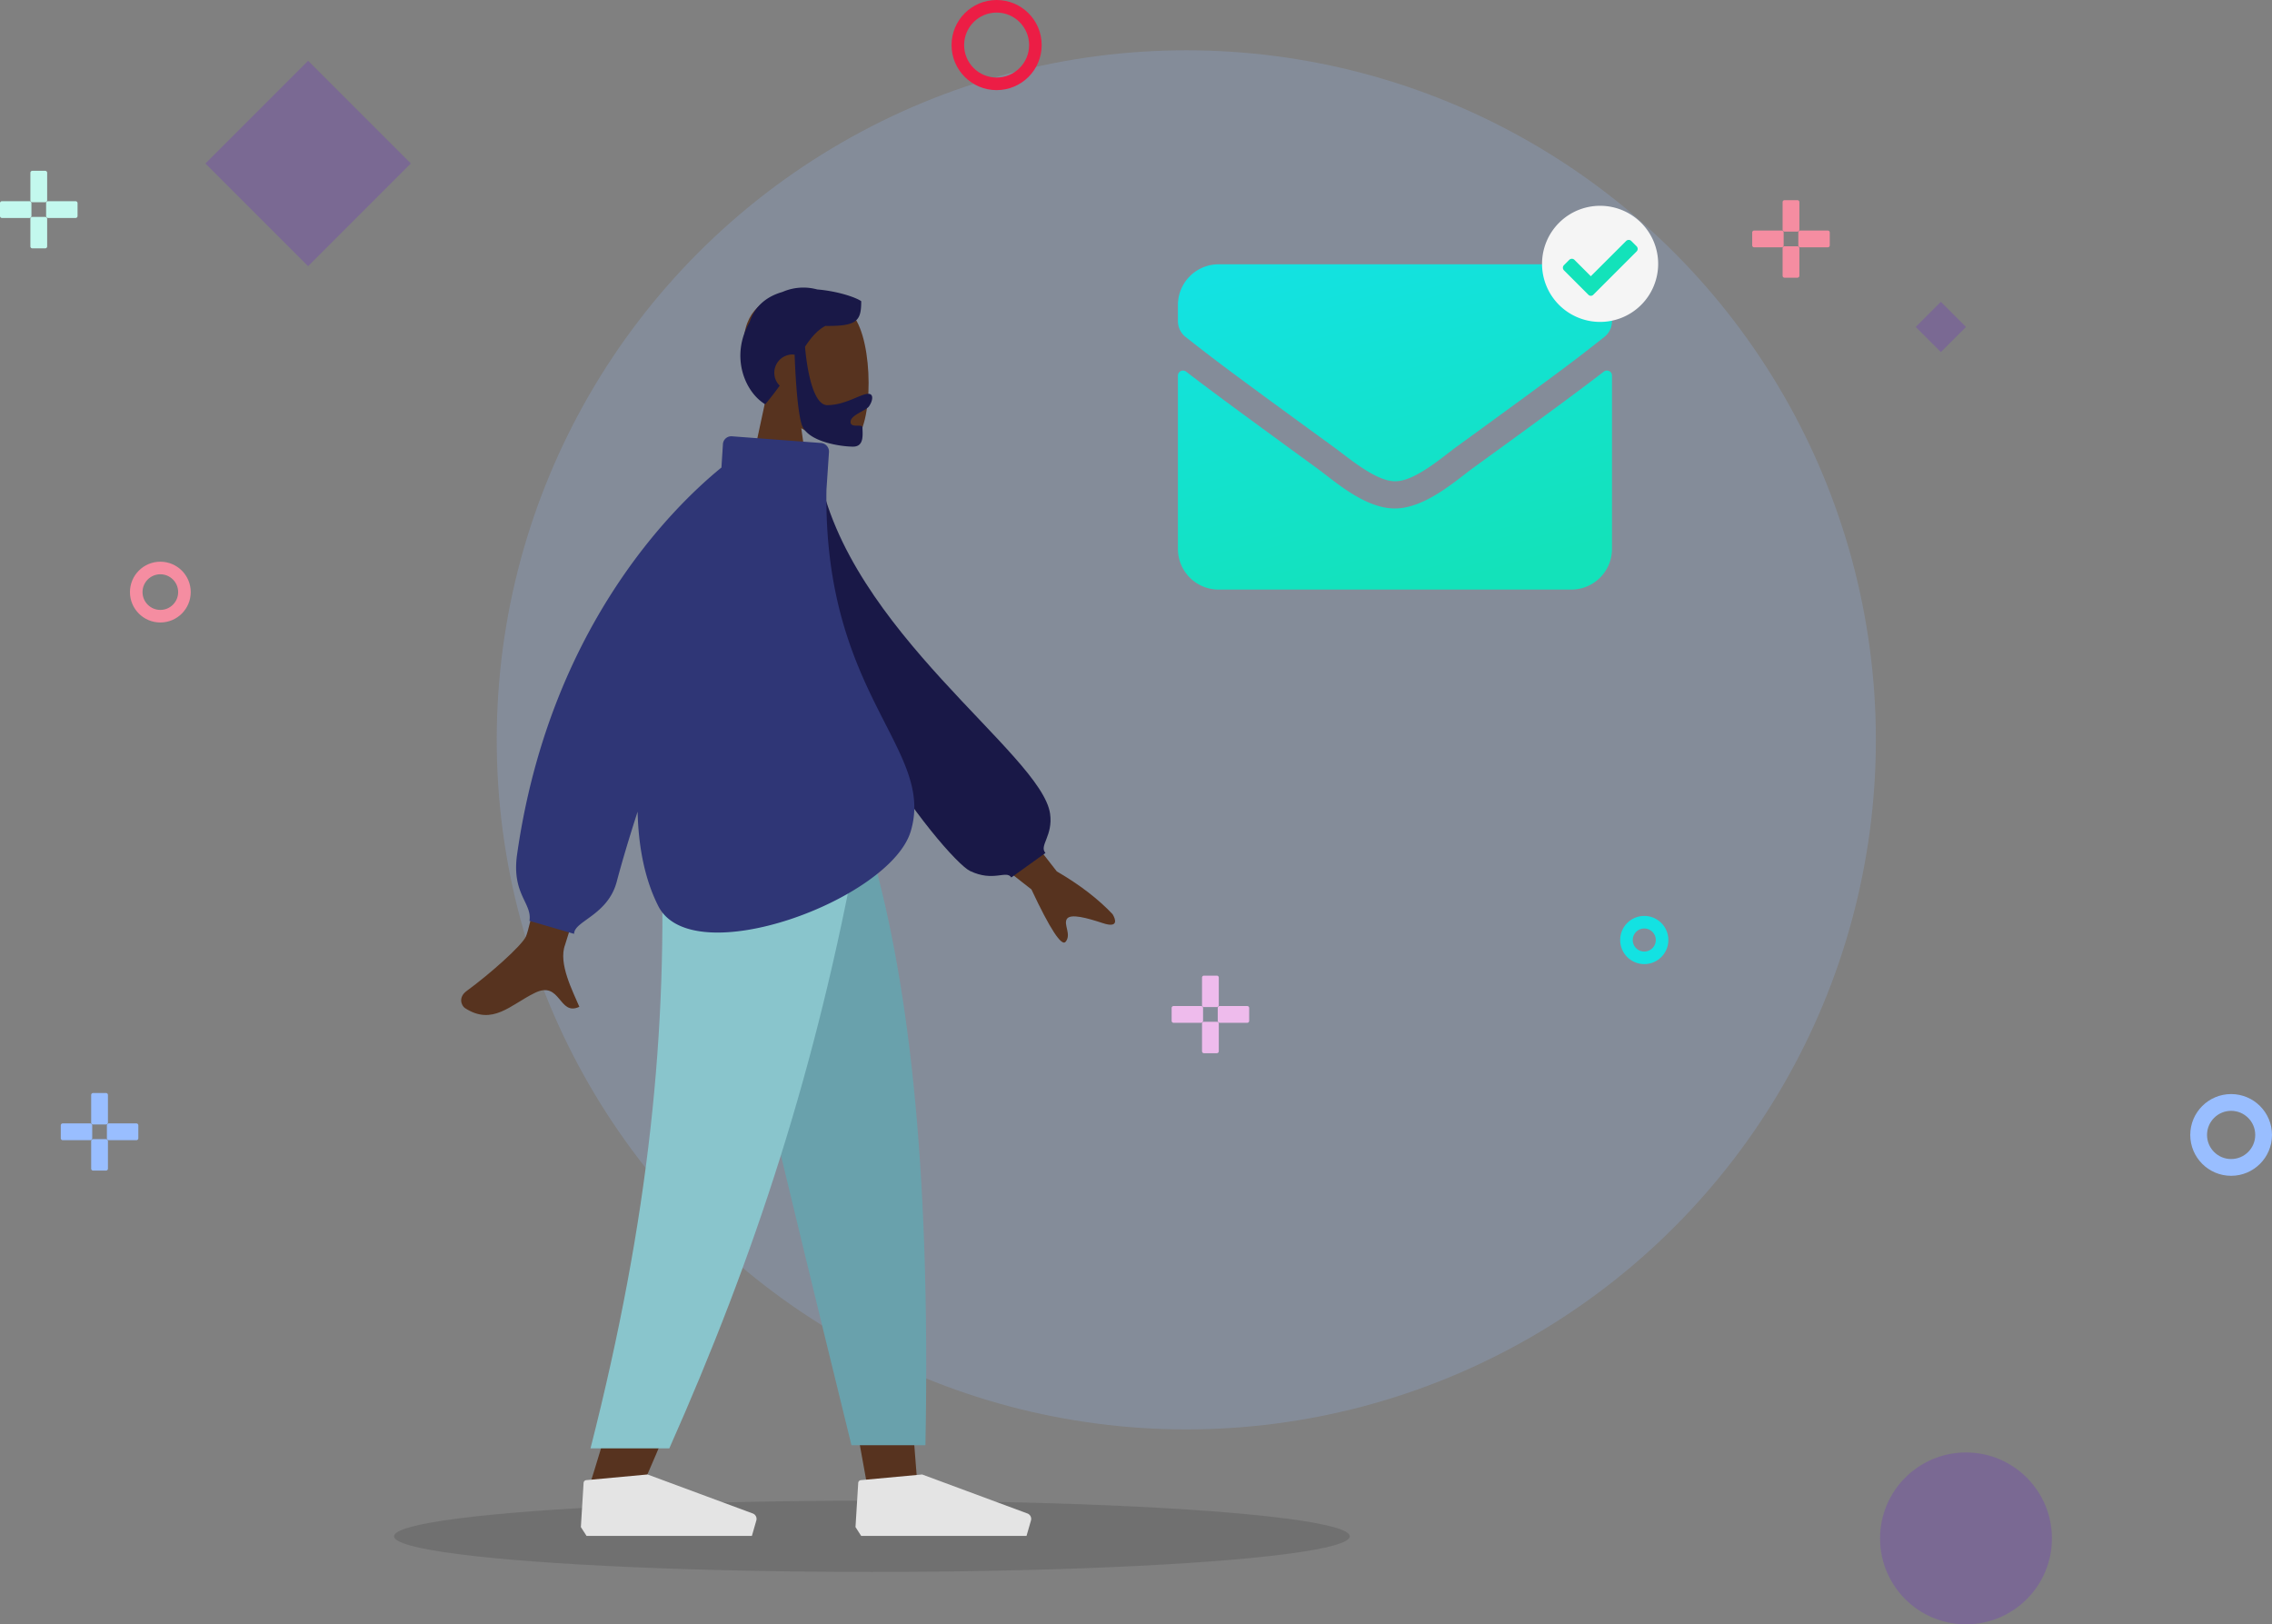 <svg id="Calque_1" data-name="Calque 1" xmlns="http://www.w3.org/2000/svg" xmlns:xlink="http://www.w3.org/1999/xlink"
     viewBox="0 0 1084 775">
    <rect x="0" y="0" width="1084" height="775" fill="#808080" stroke="none"/>
    <defs>
        <style>
            .cls-1,.cls-11{fill:#99beff;}.cls-1,.cls-2,.cls-9{opacity:0.2;isolation:isolate;}.cls-2{fill:#333;}.cls-3{fill:#57331f;}.cls-4{fill:#69a1ac;}.cls-5{fill:#89c5cc;}.cls-6{fill:#e4e4e4;}.cls-7{fill:#191847;}.cls-8{fill:#2f3676;}.cls-9{fill:#6613e2;}.cls-10{fill:#f58da1;}.cls-12{fill:#c3f8ee;}.cls-13{fill:#eebbec;}.cls-14,.cls-15,.cls-16,.cls-17,.cls-18{fill:none;}.cls-15{stroke:#f58da1;}.cls-15,.cls-16,.cls-18{stroke-width:6px;}.cls-16{stroke:#13e2e2;}.cls-17{stroke:#99beff;stroke-width:8px;}.cls-18{stroke:#ec1d45;}.cls-19{fill:url(#Dégradé_sans_nom);}.cls-20{fill:#13e2ba;}.cls-21{fill:#f5f5f5;}
        </style>
        <linearGradient id="Dégradé_sans_nom" x1="-829.68" y1="1.92" x2="-829.3" y2="2.92"
                        gradientTransform="translate(172469.42 -178) scale(207.12 155.35)"
                        gradientUnits="userSpaceOnUse">
            <stop offset="0" stop-color="#13e2e2"/>
            <stop offset="1" stop-color="#13e2ba"/>
        </linearGradient>
    </defs>
    <title>mail-sent-illustration</title>
    <circle id="Oval" class="cls-1" cx="566" cy="353" r="329"/>
    <g id="Groupe_4589" data-name="Groupe 4589">
        <ellipse id="Ellipse_733" data-name="Ellipse 733" class="cls-2" cx="416" cy="733" rx="228" ry="17"/>
        <g id="Groupe_4584" data-name="Groupe 4584">
            <g id="Bottom_Standing_Sweatpants" data-name="Bottom Standing Sweatpants">
                <path id="Leg" class="cls-3" d="M338.44,399.64l51.1,175.9,24,132.1h24.1l-24.1-308Z"/>
                <path id="Leg-2" class="cls-3"
                      d="M315.54,399.64c3.6,91.4,2.2,141.3,1.4,149.6s-5.3,63.9-36.2,161.3h25.1c40.9-93.4,55.1-149,59.8-161.3s18.5-62.1,38.7-149.6Z"/>
                <path id="Pant" class="cls-4"
                      d="M337.34,399.64q19.95,90.75,68.9,289.9h35.3c2.6-136.2-8.5-225.9-27.7-289.9Z"/>
                <path id="Pant-2" class="cls-5"
                      d="M315.34,399.64c3.5,91.4-5.6,181.5-33.6,291.4h37.6c40.9-92,70.3-181.6,90.3-291.4Z"/>
                <g id="Left_Shoe" data-name="Left Shoe">
                    <path id="Shoe" class="cls-6"
                          d="M277.14,728.6l1.3-21.1a1.4,1.4,0,0,1,1.3-1.3l29.2-2.7,50.2,18.6a2.77,2.77,0,0,1,1.7,3.4l-2.1,7.3h-78.9Z"/>
                </g>
                <g id="Right_Shoe" data-name="Right Shoe">
                    <path id="Shoe-2" class="cls-6"
                          d="M408.17,728.6l1.3-21.1a1.4,1.4,0,0,1,1.3-1.3l29.2-2.7,50.2,18.6a2.77,2.77,0,0,1,1.7,3.4l-2.1,7.3h-78.9Z"/>
                </g>
            </g>
            <g id="Head_Front" data-name="Head Front">
                <g id="Head">
                    <path id="Head-2" class="cls-3"
                          d="M353.4,246.11l12-55.9c-6.7-7.9-11.2-17.5-10.5-28.3,2.2-31.1,45.4-24.2,53.9-8.6s7.4,55.5-3.5,58.3c-4.3,1.1-13.6-1.6-23-7.3l5.9,41.7Z"/>
                </g>
                <path id="Hair" class="cls-7"
                      d="M382.53,202.63c-2.3-7.1-3.2-27.4-3.4-33.4-.3,0-.7-.1-1-.1a8.71,8.71,0,0,0-8.7,8.7A8.54,8.54,0,0,0,372,184c-2,2.8-4.3,5.8-6.9,8.9-9.7-5.8-16.9-22.9-7.4-39.3,2.6-8,8.6-12.3,15.6-14.3a24.94,24.94,0,0,1,16.6-1.2c9.8.8,18.5,3.8,21,5.6,0,9.3-1.8,12-17.1,11.8-3.8,2-6.7,5.4-9.7,9.9,0,.3,2,27.9,10.6,27.9s15.9-5.4,19.6-5.4c2.7,0,2.1,3.4.3,6-1.5,2.1-8.8,4.1-8.8,7.4,0,1.8,1.8,1.8,3.4,1.8,1.2,0,2.3,0,2.3.8,0,3.2,1,9.2-4.5,9.2S385.33,210.93,382.53,202.63Z"/>
            </g>
            <g id="Body_Long_Sleeve_1" data-name="Body Long Sleeve 1">
                <path id="Arm" class="cls-3"
                      d="M468.11,369.46l36.1,46.3c11,6.4,19.8,13.2,26.6,20.4,1.5,2.4,3,6.8-4.6,4.3s-15.5-4.7-17.2-2,2.3,7.4-.6,10.9c-1.9,2.3-7.4-6-16.3-25l-38.7-30.3Z"/>
                <path id="Arm-2" class="cls-3"
                      d="M276.41,319.66s-21.3,118.1-25.5,127.2c-2.1,4.5-17.5,18.1-28.2,25.9-4.3,3.1-2.5,7.1-.9,8.2,13.2,8.6,21.8-1.6,33.3-7.2,12.5-6.2,11.4,11.3,21.3,6.6-3-7.2-10.2-20.7-6.8-29.6,2.2-5.9,38.6-131,38.6-131Z"/>
                <path id="Clothes_Back" data-name="Clothes Back" class="cls-7"
                      d="M378.41,225.36l12-1.4c13.8,76.9,106.6,135.7,110.6,164.3,1.5,10.5-5.4,15.3-2.2,18.7l-16.3,11.7c-2.4-3.7-8.4,2.3-19.7-3.1S372.51,314.76,378.41,225.36Z"/>
                <path id="Clothes_Front" data-name="Clothes Front" class="cls-8"
                      d="M252.61,439.36c1.4-8.5-8.6-12.7-5.9-31.7,15.3-107.5,73.8-165.3,97.5-184.6l.7-11a4,4,0,0,1,4.2-3.9h0l42.7,3.2a4.13,4.13,0,0,1,3.7,4.5l-1.2,17.8c-1.5,98.4,52.1,123.5,40.2,163-9.8,32.6-104.1,67.6-120.4,35.7-6.5-12.8-9.5-28.3-9.9-45.1-4.1,12.7-7.5,24.1-9.9,33.2-4.2,16.3-20.4,18.9-20.4,25.1Z"/>
            </g>
        </g>
    </g>
    <g id="mail-background">
        <circle id="Oval-2" class="cls-9" cx="938" cy="734" r="41"/>
        <path id="Polygon" class="cls-9" d="M147,29l49,49-49,49L98,78Z"/>
        <path id="Polygon-2" class="cls-9" d="M926,144l12,12-12,12-12-12Z"/>
        <g id="Groupe_4585" data-name="Groupe 4585">
            <path id="Rectangle_1653" data-name="Rectangle 1653" class="cls-10"
                  d="M837,110h13a.94.94,0,0,1,1,1v6a.94.94,0,0,1-1,1H837a.94.94,0,0,1-1-1v-6A.94.94,0,0,1,837,110Z"/>
            <path id="Rectangle_1656" data-name="Rectangle 1656" class="cls-10"
                  d="M859,110h13a.94.94,0,0,1,1,1v6a.94.94,0,0,1-1,1H859a.94.94,0,0,1-1-1v-6A.94.94,0,0,1,859,110Z"/>
            <path id="Rectangle_1654" data-name="Rectangle 1654" class="cls-10"
                  d="M858.5,96.5v13a.94.94,0,0,1-1,1h-6a.94.94,0,0,1-1-1v-13a.94.94,0,0,1,1-1h6A.94.94,0,0,1,858.5,96.5Z"/>
            <path id="Rectangle_1655" data-name="Rectangle 1655" class="cls-10"
                  d="M858.5,118.5v13a.94.94,0,0,1-1,1h-6a.94.94,0,0,1-1-1v-13a.94.94,0,0,1,1-1h6A.94.94,0,0,1,858.5,118.5Z"/>
        </g>
        <g id="Groupe_4586" data-name="Groupe 4586">
            <path id="Rectangle_1653-2" data-name="Rectangle 1653-2" class="cls-11"
                  d="M30,536H43a.94.94,0,0,1,1,1v6a.94.94,0,0,1-1,1H30a.94.94,0,0,1-1-1v-6A.94.94,0,0,1,30,536Z"/>
            <path id="Rectangle_1656-2" data-name="Rectangle 1656-2" class="cls-11"
                  d="M52,536H65a.94.94,0,0,1,1,1v6a.94.94,0,0,1-1,1H52a.94.94,0,0,1-1-1v-6A.94.94,0,0,1,52,536Z"/>
            <path id="Rectangle_1654-2" data-name="Rectangle 1654-2" class="cls-11"
                  d="M51.5,522.5v13a.94.94,0,0,1-1,1h-6a.94.94,0,0,1-1-1v-13a.94.94,0,0,1,1-1h6A.94.94,0,0,1,51.5,522.5Z"/>
            <path id="Rectangle_1655-2" data-name="Rectangle 1655-2" class="cls-11"
                  d="M51.5,544.5v13a.94.94,0,0,1-1,1h-6a.94.94,0,0,1-1-1v-13a.94.94,0,0,1,1-1h6A.94.94,0,0,1,51.5,544.5Z"/>
        </g>
        <g id="Groupe_4587" data-name="Groupe 4587">
            <path id="Rectangle_1653-3" data-name="Rectangle 1653-3" class="cls-12"
                  d="M1,96H14a.94.94,0,0,1,1,1v6a.94.94,0,0,1-1,1H1a.94.94,0,0,1-1-1V97A.94.94,0,0,1,1,96Z"/>
            <path id="Rectangle_1656-3" data-name="Rectangle 1656-3" class="cls-12"
                  d="M23,96H36a.94.94,0,0,1,1,1v6a.94.94,0,0,1-1,1H23a.94.94,0,0,1-1-1V97A.94.94,0,0,1,23,96Z"/>
            <path id="Rectangle_1654-3" data-name="Rectangle 1654-3" class="cls-12"
                  d="M22.5,82.5v13a.94.94,0,0,1-1,1h-6a.94.94,0,0,1-1-1v-13a.94.94,0,0,1,1-1h6A.94.94,0,0,1,22.5,82.5Z"/>
            <path id="Rectangle_1655-3" data-name="Rectangle 1655-3" class="cls-12"
                  d="M22.5,104.5v13a.94.94,0,0,1-1,1h-6a.94.94,0,0,1-1-1v-13a.94.94,0,0,1,1-1h6A.94.94,0,0,1,22.5,104.5Z"/>
        </g>
        <g id="Groupe_4588" data-name="Groupe 4588">
            <path id="Rectangle_1653-4" data-name="Rectangle 1653-4" class="cls-13"
                  d="M560,480h13a.94.94,0,0,1,1,1v6a.94.94,0,0,1-1,1H560a.94.94,0,0,1-1-1v-6A.94.94,0,0,1,560,480Z"/>
            <path id="Rectangle_1656-4" data-name="Rectangle 1656-4" class="cls-13"
                  d="M582,480h13a.94.94,0,0,1,1,1v6a.94.94,0,0,1-1,1H582a.94.94,0,0,1-1-1v-6A.94.94,0,0,1,582,480Z"/>
            <path id="Rectangle_1654-4" data-name="Rectangle 1654-4" class="cls-13"
                  d="M581.5,466.5v13a.94.94,0,0,1-1,1h-6a.94.94,0,0,1-1-1v-13a.94.94,0,0,1,1-1h6A.94.94,0,0,1,581.5,466.5Z"/>
            <path id="Rectangle_1655-4" data-name="Rectangle 1655-4" class="cls-13"
                  d="M581.5,488.5v13a.94.94,0,0,1-1,1h-6a.94.94,0,0,1-1-1v-13a.94.94,0,0,1,1-1h6A.94.94,0,0,1,581.5,488.5Z"/>
        </g>
        <g id="Ellipse_786" data-name="Ellipse 786">
            <circle class="cls-14" cx="76.5" cy="282.5" r="14.5"/>
            <circle class="cls-15" cx="76.5" cy="282.5" r="11.5"/>
        </g>
        <g id="Ellipse_787" data-name="Ellipse 787">
            <circle class="cls-14" cx="784.5" cy="448.5" r="11.5"/>
            <circle class="cls-16" cx="784.5" cy="448.5" r="8.5"/>
        </g>
        <g id="Ellipse_788" data-name="Ellipse 788">
            <circle class="cls-14" cx="1064.5" cy="541.5" r="19.5"/>
            <circle class="cls-17" cx="1064.5" cy="541.5" r="15.5"/>
        </g>
        <g id="Ellipse_789" data-name="Ellipse 789">
            <circle class="cls-14" cx="475.5" cy="21.5" r="21.5"/>
            <circle class="cls-18" cx="475.5" cy="21.5" r="18.5"/>
        </g>
    </g>
    <g id="Envelope">
        <path id="Icon_awesome-envelope" data-name="Icon awesome-envelope" class="cls-19"
              d="M765.2,177.3a2.48,2.48,0,0,1,3.4.4,2.46,2.46,0,0,1,.5,1.5v82.7a19.42,19.42,0,0,1-19.4,19.4H581.4A19.42,19.42,0,0,1,562,261.9V179.2a2.43,2.43,0,0,1,2.4-2.4,2.69,2.69,0,0,1,1.5.5c9.1,7,21.1,16,62.3,46,8.5,6.2,22.9,19.3,37.3,19.3s29.1-13.3,37.3-19.3C744.2,193.3,756.1,184.3,765.2,177.3Zm-99.6,52.3c9.4.2,22.9-11.8,29.7-16.7,53.7-39,57.8-42.4,70.1-52.1a9.52,9.52,0,0,0,3.7-7.6v-7.7a19.42,19.42,0,0,0-19.4-19.4H581.4A19.42,19.42,0,0,0,562,145.5v7.7a9.67,9.67,0,0,0,3.7,7.6c12.4,9.7,16.5,13.1,70.1,52.1,6.9,4.9,20.4,16.8,29.8,16.7Z"/>
        <g id="Groupe_4593" data-name="Groupe 4593">
            <ellipse id="Ellipse_790" data-name="Ellipse 790" class="cls-20" cx="763.02" cy="125.49" rx="22" ry="21.5"/>
            <path id="Icon_awesome-check-circle" data-name="Icon awesome-check-circle" class="cls-21"
                  d="M791.13,125.89a27.7,27.7,0,1,1-27.7-27.7,27.7,27.7,0,0,1,27.7,27.7Zm-30.9,14.7,20.6-20.6a1.75,1.75,0,0,0,0-2.5l-2.5-2.5a1.75,1.75,0,0,0-2.5,0L759,131.79l-7.8-7.8a1.75,1.75,0,0,0-2.5,0l-2.5,2.5a1.75,1.75,0,0,0,0,2.5l11.6,11.6A1.63,1.63,0,0,0,760.23,140.59Z"/>
        </g>
    </g>
</svg>